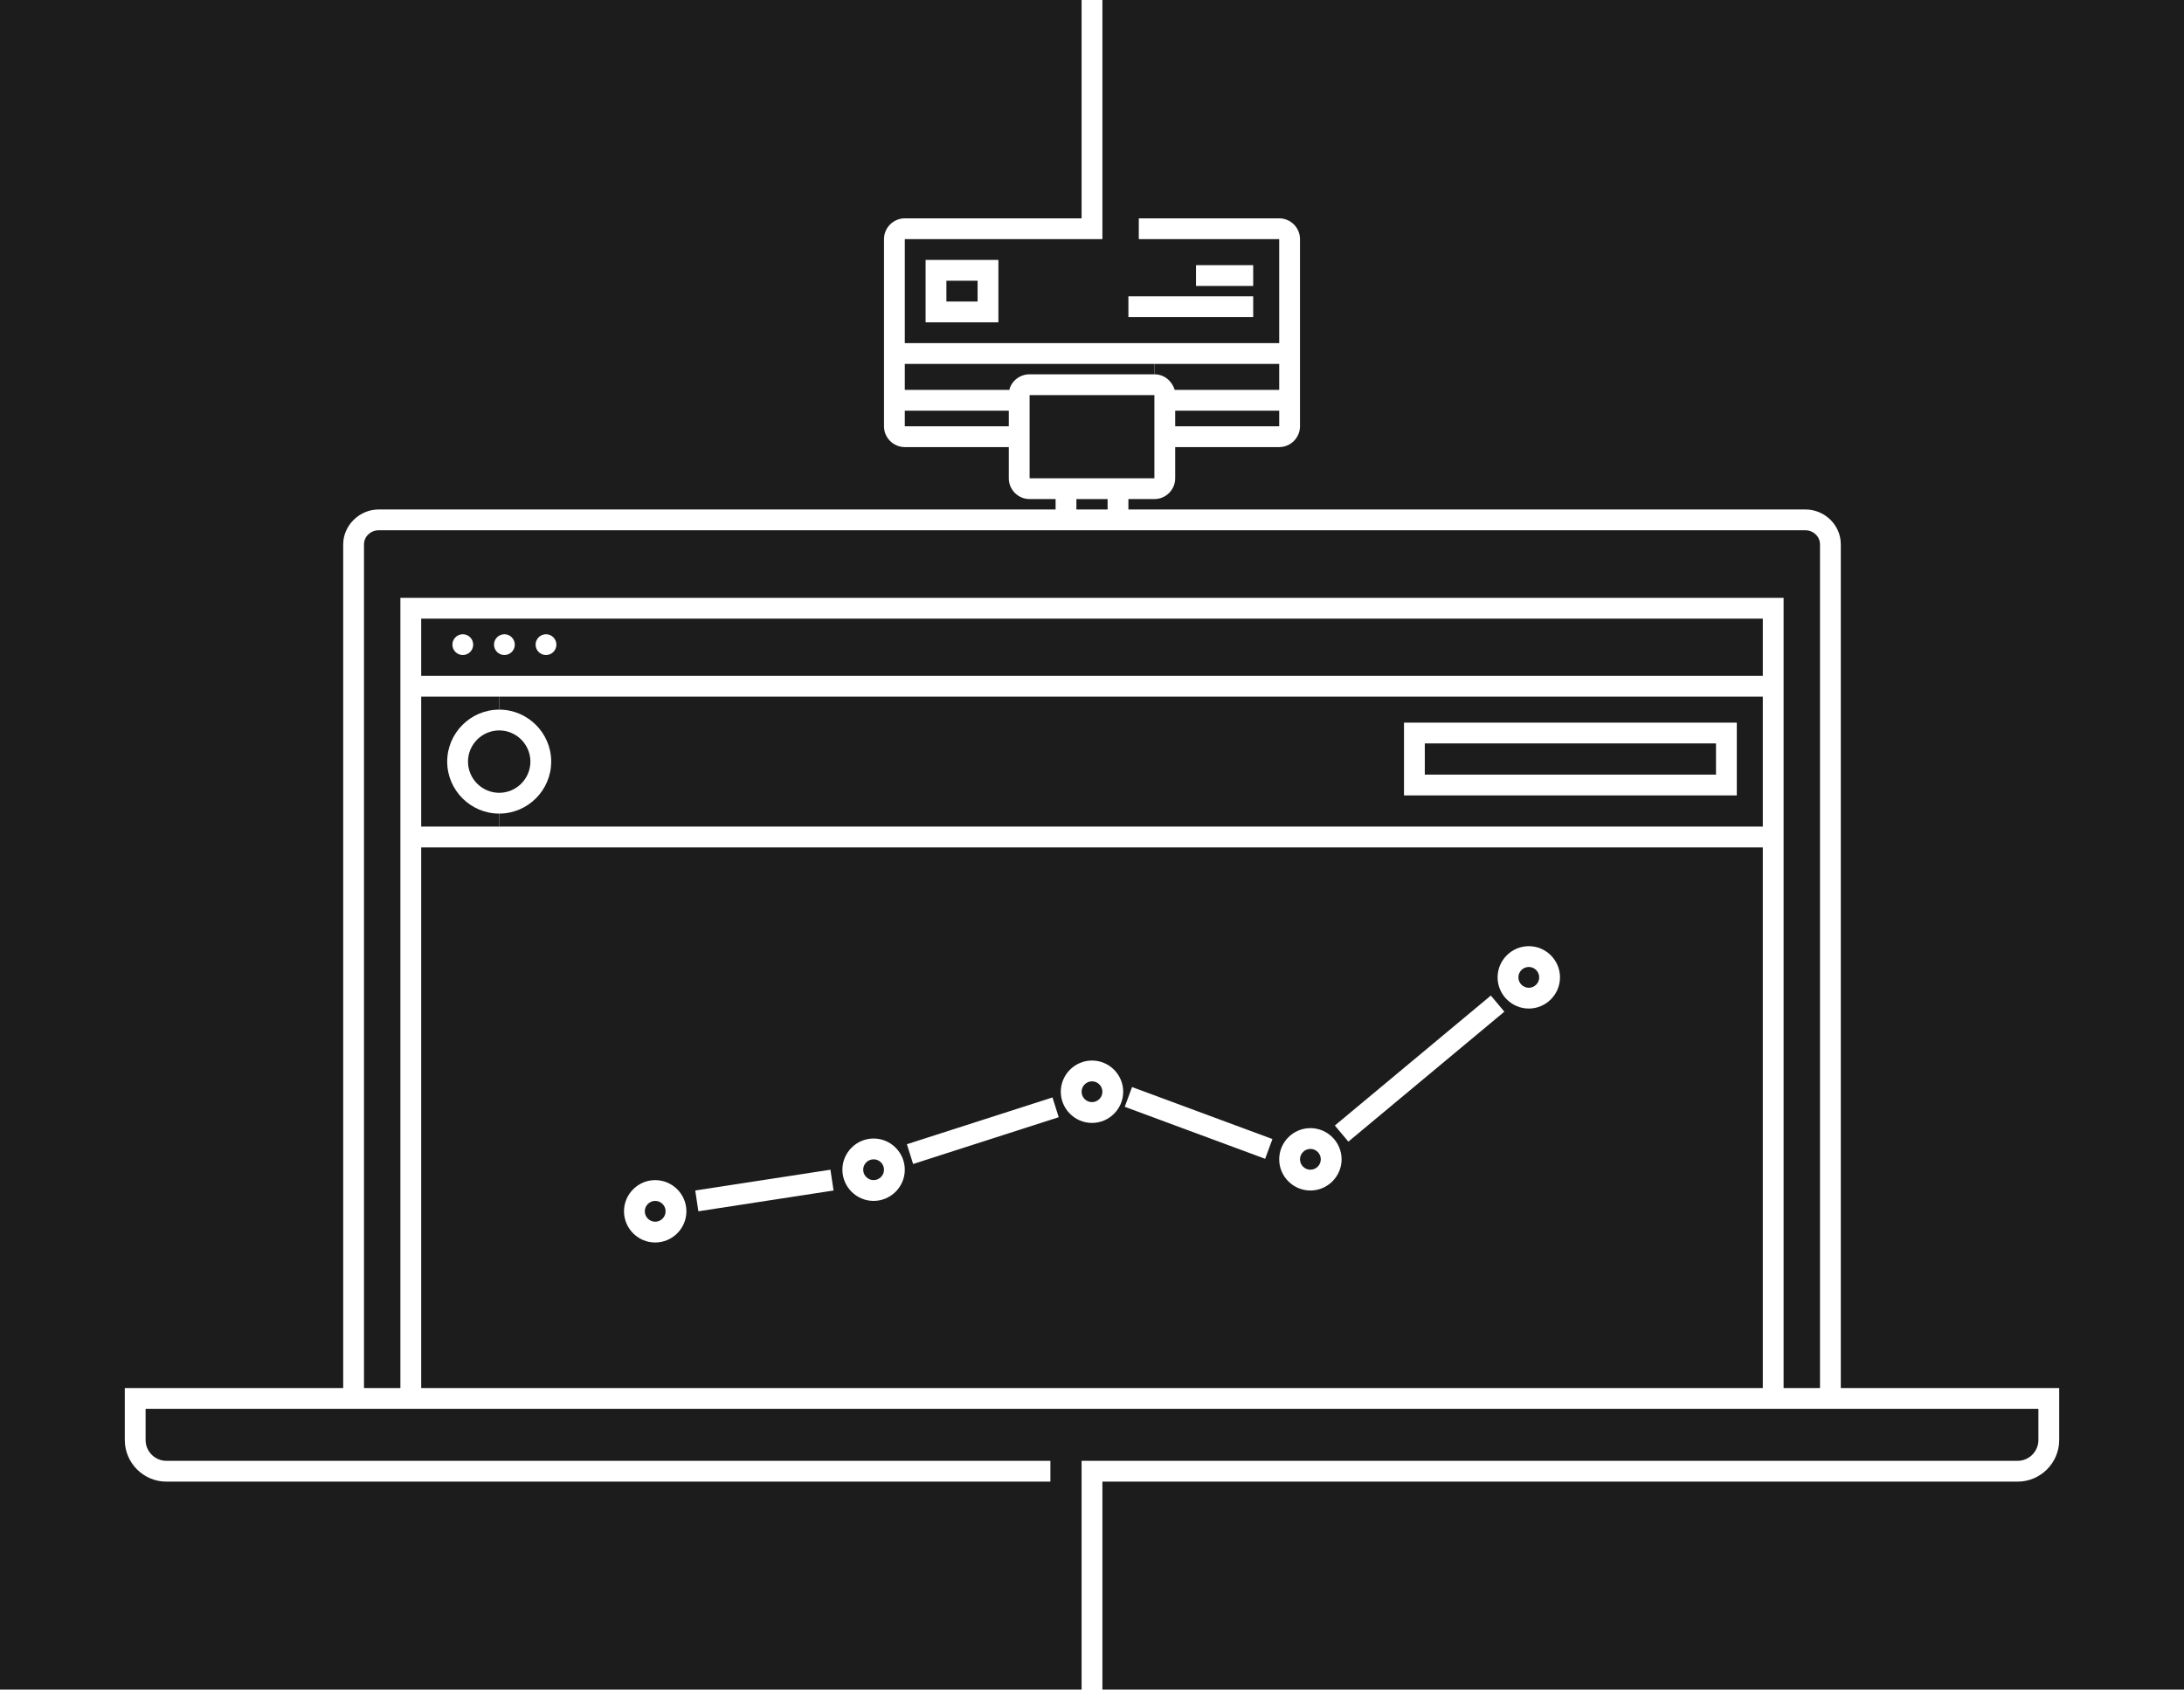 <?xml version="1.0" encoding="utf-8"?>
<!-- Generator: Adobe Illustrator 16.0.0, SVG Export Plug-In . SVG Version: 6.00 Build 0)  -->
<!DOCTYPE svg PUBLIC "-//W3C//DTD SVG 1.1//EN" "http://www.w3.org/Graphics/SVG/1.1/DTD/svg11.dtd">
<svg version="1.1" id="Calque_1" xmlns="http://www.w3.org/2000/svg" xmlns:xlink="http://www.w3.org/1999/xlink" x="0px" y="0px"
	 width="420px" height="325px" viewBox="0 0 420 325" enable-background="new 0 0 420 325" xml:space="preserve">
<g id="WEB_DESIGN">
</g>
<g id="APP_DESIGN">
</g>
<g>
	<g id="XMLID_1_">
		<g>
			<path fill="#1C1C1C" d="M392,271v6c0,2.2-1.8,4-4,4H208v4v40H0V0h208v42h-34c-2.2,0-4,1.8-4,4v36c0,2.2,1.8,4,4,4h20v6
				c0,2.2,1.8,4,4,4h5v2H72.8c-3.7,0-6.8,3.1-6.8,6.7V267H24v10c0,4.4,3.6,8,8,8h170v-4H32c-2.2,0-4-1.8-4-4v-6H392z"/>
			<path fill="#1C1C1C" d="M350,104.7V267h-7V115H77v152h-7V104.7c0-1.5,1.3-2.7,2.8-2.7h274.4C348.7,102,350,103.2,350,104.7z"/>
			<path fill="#1C1C1C" d="M339,134v25H96v-2.5c5.5,0,10-4.5,10-10s-4.5-10-10-10V134H339z M334,153v-14h-64v14H334z"/>
			<path fill="#1C1C1C" d="M89,122c-1.1,0-2,0.9-2,2s0.9,2,2,2s2-0.9,2-2S90.1,122,89,122z M97,122c-1.1,0-2,0.9-2,2s0.9,2,2,2
				s2-0.9,2-2S98.1,122,97,122z M105,122c-1.1,0-2,0.9-2,2s0.9,2,2,2s2-0.9,2-2S106.1,122,105,122z M81,119h258v11H81V119z"/>
			<rect x="274" y="143" fill="#1C1C1C" width="56" height="6"/>
			<path fill="#1C1C1C" d="M294,186c1.1,0,2,0.9,2,2s-0.9,2-2,2s-2-0.9-2-2S292.9,186,294,186z"/>
			<path fill="#1C1C1C" d="M252,221c1.1,0,2,0.9,2,2s-0.9,2-2,2s-2-0.9-2-2S250.9,221,252,221z"/>
			<rect x="226" y="79" fill="#1C1C1C" width="20" height="3"/>
			<path fill="#1C1C1C" d="M246,70v5h-20.1c-0.5-1.7-2-3-3.9-3v-2H246z"/>
			<path fill="#1C1C1C" d="M241,57h-24v4h24V57z M241,55v-4h-11v4H241z M420,0v325H212v-40h176c4.4,0,8-3.6,8-8v-10h-42V104.7
				c0-3.7-3.1-6.7-6.8-6.7H217v-2h5c2.2,0,4-1.8,4-4v-6h20c2.2,0,4-1.8,4-4V46c0-2.2-1.8-4-4-4h-27v4h27v20h-72V46h38v-4V0H420z
				 M192,62V50h-14v12H192z"/>
			<rect x="198" y="76" fill="#1C1C1C" width="24" height="16"/>
			<rect x="207" y="96" fill="#1C1C1C" width="6" height="2"/>
			<path fill="#1C1C1C" d="M210,208c1.1,0,2,0.9,2,2s-0.9,2-2,2c-1.1,0-2-0.9-2-2S208.9,208,210,208z"/>
			<path fill="#1C1C1C" d="M198,72c-1.9,0-3.5,1.3-3.9,3H174v-5h48v2H198z"/>
			<rect x="174" y="79" fill="#1C1C1C" width="20" height="3"/>
			<rect x="182" y="54" fill="#1C1C1C" width="6" height="4"/>
			<path fill="#1C1C1C" d="M168,223c1.1,0,2,0.9,2,2s-0.9,2-2,2s-2-0.9-2-2S166.9,223,168,223z"/>
			<path fill="#1C1C1C" d="M289.3,194.6l-2.6-3.1l-30,25l2.6,3.1L289.3,194.6z M288,188c0,3.3,2.7,6,6,6s6-2.7,6-6s-2.7-6-6-6
				S288,184.7,288,188z M243.3,222.9l1.4-3.801l-27-10l-1.4,3.801L243.3,222.9z M246,223c0,3.3,2.7,6,6,6s6-2.7,6-6s-2.7-6-6-6
				S246,219.7,246,223z M160.3,229l-0.6-4l-26,4l0.6,4L160.3,229z M174,225c0-3.3-2.7-6-6-6s-6,2.7-6,6s2.7,6,6,6S174,228.3,174,225
				z M203.6,214.9l-1.2-3.801l-28,9l1.2,3.801L203.6,214.9z M204,210c0,3.3,2.7,6,6,6s6-2.7,6-6s-2.7-6-6-6S204,206.7,204,210z
				 M132,233c0-3.3-2.7-6-6-6s-6,2.7-6,6s2.7,6,6,6S132,236.3,132,233z M339,163v104H81V163H339z"/>
			<path fill="#1C1C1C" d="M126,231c1.1,0,2,0.9,2,2s-0.9,2-2,2s-2-0.9-2-2S124.9,231,126,231z"/>
			<path fill="#1C1C1C" d="M96,140.5c3.3,0,6,2.7,6,6s-2.7,6-6,6s-6-2.7-6-6S92.7,140.5,96,140.5z"/>
			<path fill="#1C1C1C" d="M96,156.5v2.5H81v-25h15v2.5c-5.5,0-10,4.5-10,10S90.5,156.5,96,156.5z"/>
		</g>
		<g>
		</g>
	</g>
</g>
<g id="WORDPRESS">
</g>
</svg>
